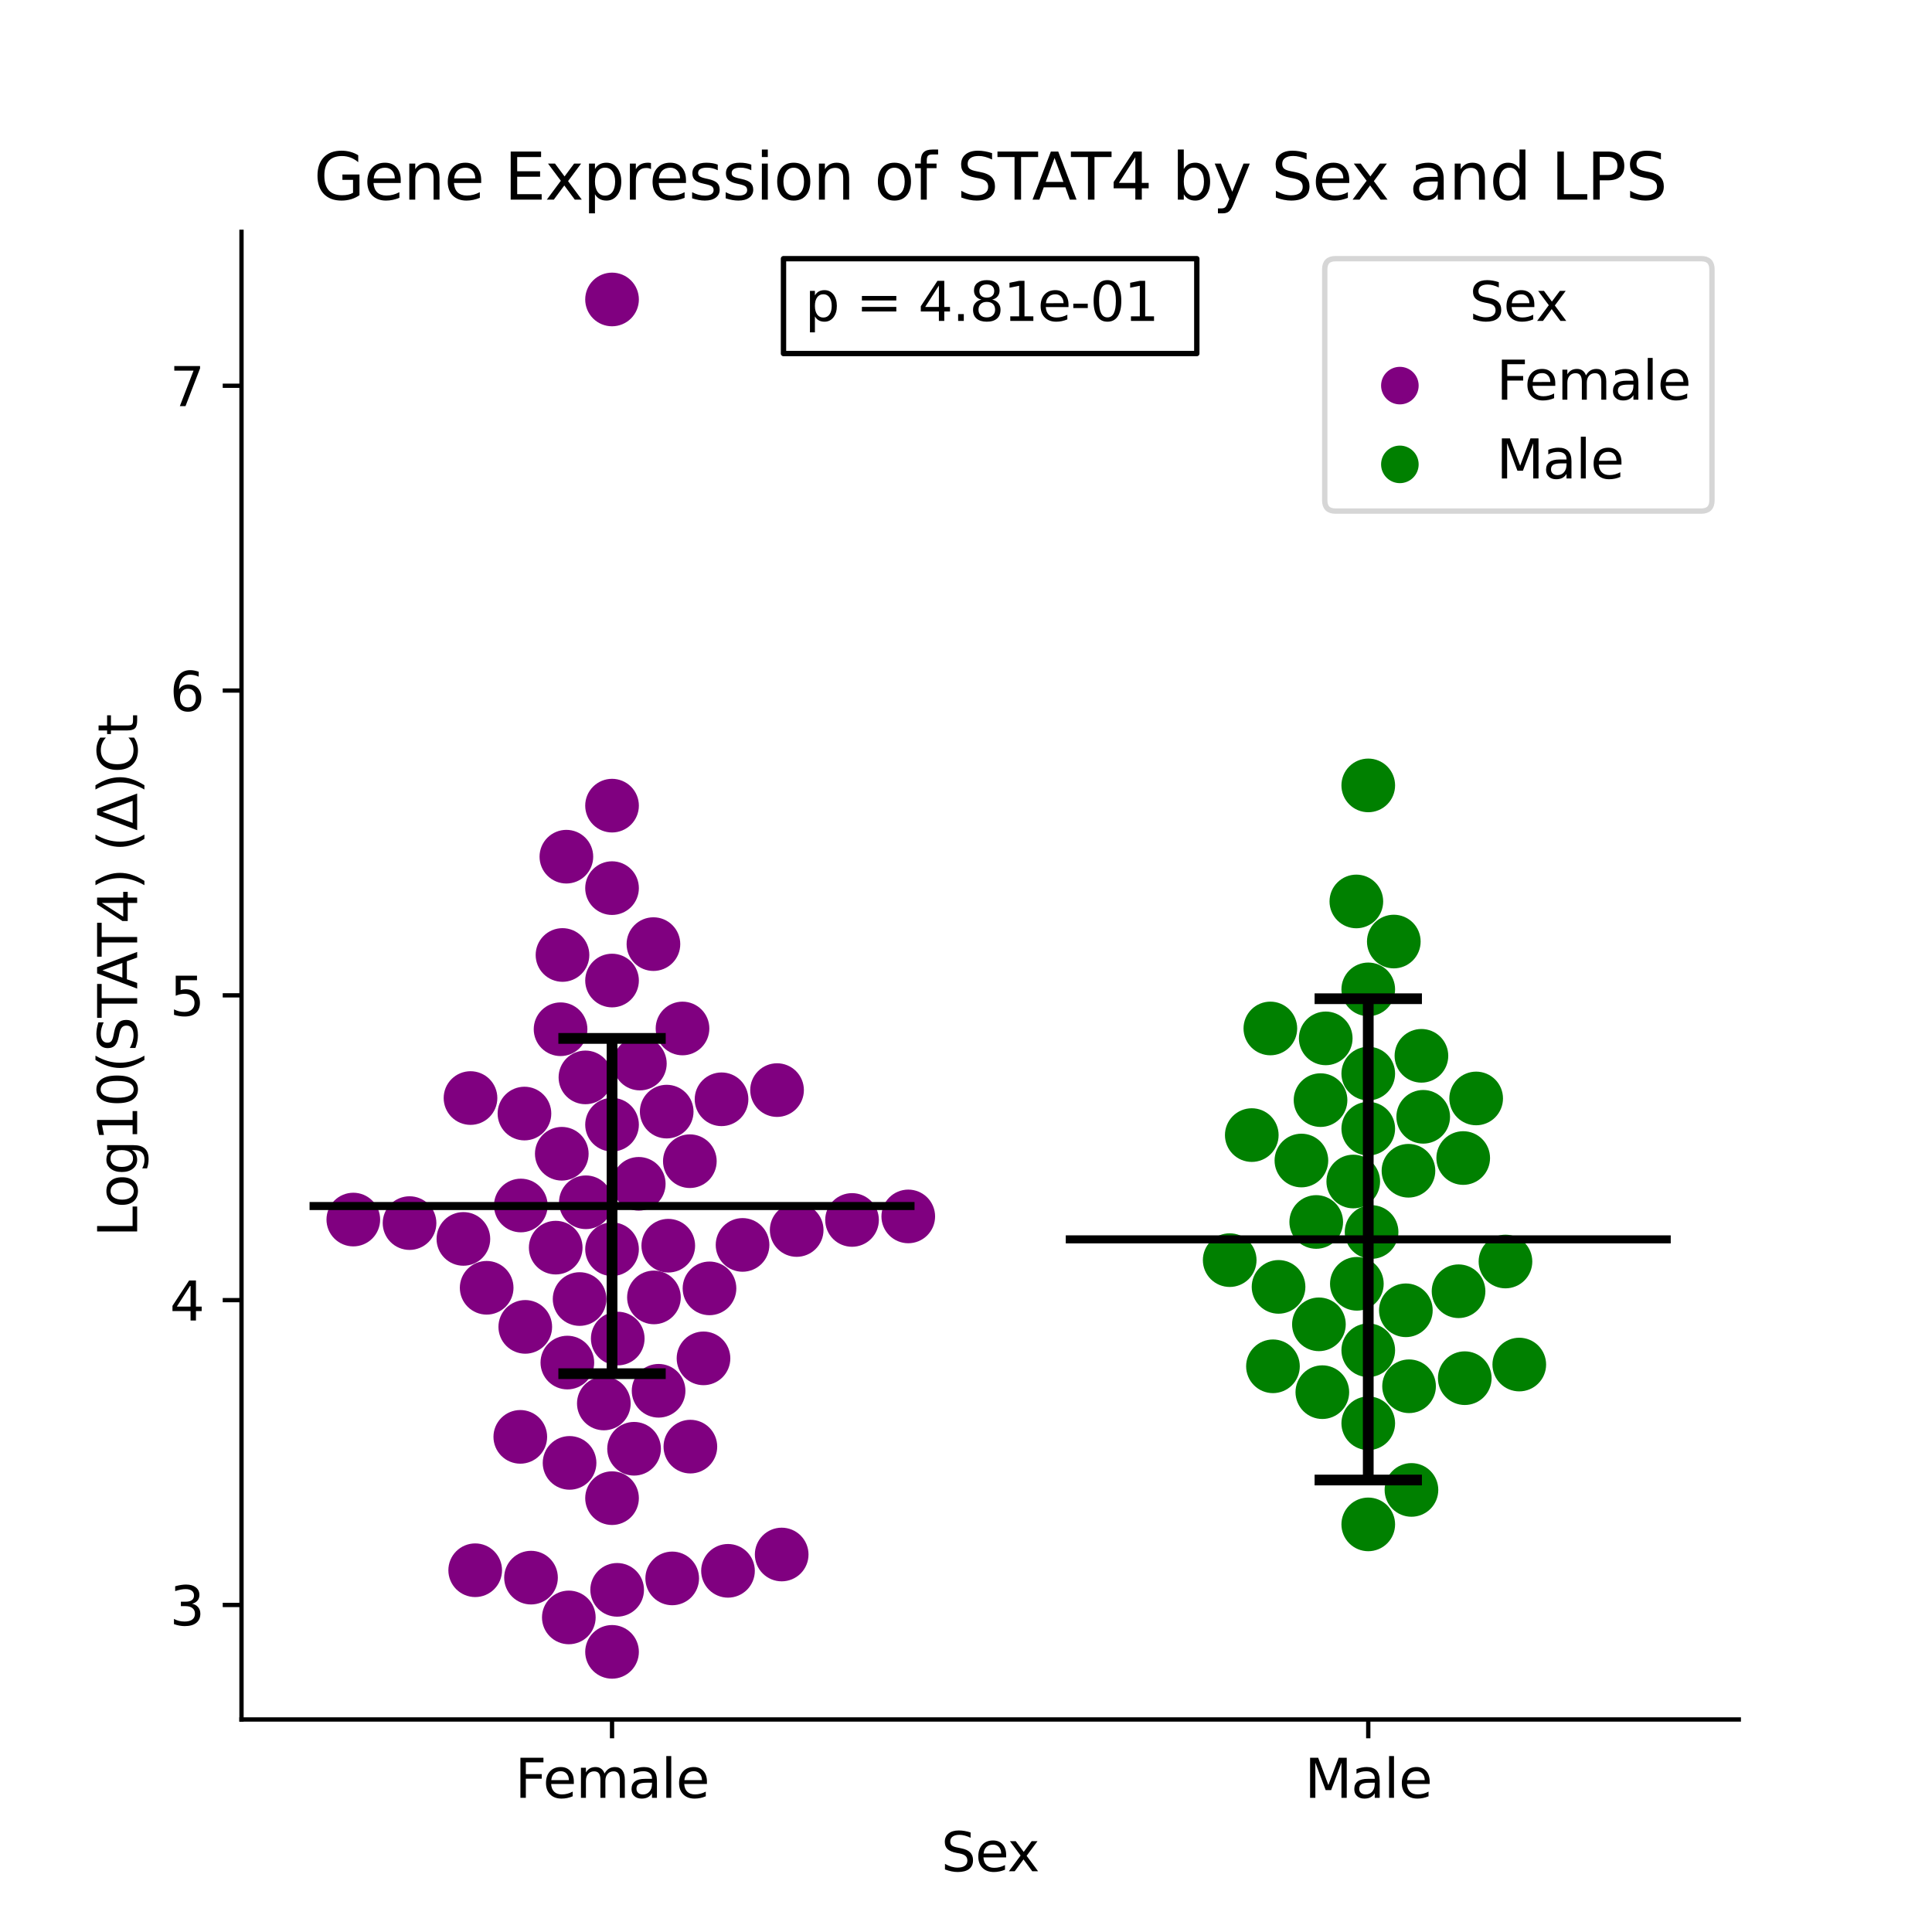 <?xml version="1.0" encoding="utf-8" standalone="no"?>
<!DOCTYPE svg PUBLIC "-//W3C//DTD SVG 1.1//EN"
  "http://www.w3.org/Graphics/SVG/1.1/DTD/svg11.dtd">
<svg xmlns:xlink="http://www.w3.org/1999/xlink" width="360pt" height="360pt" viewBox="0 0 360 360" xmlns="http://www.w3.org/2000/svg" version="1.1">
 <defs>
  <style type="text/css">*{stroke-linejoin: round; stroke-linecap: butt}</style>
 </defs>
 <g id="figure_1">
  <g id="patch_1">
   <path d="M 0 360 
L 360 360 
L 360 0 
L 0 0 
z
" style="fill: #ffffff"/>
  </g>
  <g id="axes_1">
   <g id="patch_2">
    <path d="M 45 320.4 
L 324 320.4 
L 324 43.2 
L 45 43.2 
z
" style="fill: #ffffff"/>
   </g>
   <g id="PathCollection_1">
    <defs>
     <path id="C0_0_c5d1536b47" d="M 0 5 
C 1.326 5 2.598 4.473 3.536 3.536 
C 4.473 2.598 5 1.326 5 -0 
C 5 -1.326 4.473 -2.598 3.536 -3.536 
C 2.598 -4.473 1.326 -5 0 -5 
C -1.326 -5 -2.598 -4.473 -3.536 -3.536 
C -4.473 -2.598 -5 -1.326 -5 0 
C -5 1.326 -4.473 2.598 -3.536 3.536 
C -2.598 4.473 -1.326 5 0 5 
z
"/>
    </defs>
    <g clip-path="url(#p8cc0fcd65e)">
     <use xlink:href="#C0_0_c5d1536b47" x="104.453" y="191.783" style="fill: #800080"/>
    </g>
    <g clip-path="url(#p8cc0fcd65e)">
     <use xlink:href="#C0_0_c5d1536b47" x="127.176" y="191.642" style="fill: #800080"/>
    </g>
    <g clip-path="url(#p8cc0fcd65e)">
     <use xlink:href="#C0_0_c5d1536b47" x="103.55" y="232.479" style="fill: #800080"/>
    </g>
    <g clip-path="url(#p8cc0fcd65e)">
     <use xlink:href="#C0_0_c5d1536b47" x="144.793" y="203.124" style="fill: #800080"/>
    </g>
    <g clip-path="url(#p8cc0fcd65e)">
     <use xlink:href="#C0_0_c5d1536b47" x="109.085" y="200.757" style="fill: #800080"/>
    </g>
    <g clip-path="url(#p8cc0fcd65e)">
     <use xlink:href="#C0_0_c5d1536b47" x="104.681" y="214.984" style="fill: #800080"/>
    </g>
    <g clip-path="url(#p8cc0fcd65e)">
     <use xlink:href="#C0_0_c5d1536b47" x="97.724" y="207.495" style="fill: #800080"/>
    </g>
    <g clip-path="url(#p8cc0fcd65e)">
     <use xlink:href="#C0_0_c5d1536b47" x="119.23" y="198.178" style="fill: #800080"/>
    </g>
    <g clip-path="url(#p8cc0fcd65e)">
     <use xlink:href="#C0_0_c5d1536b47" x="65.835" y="227.247" style="fill: #800080"/>
    </g>
    <g clip-path="url(#p8cc0fcd65e)">
     <use xlink:href="#C0_0_c5d1536b47" x="124.229" y="207.134" style="fill: #800080"/>
    </g>
    <g clip-path="url(#p8cc0fcd65e)">
     <use xlink:href="#C0_0_c5d1536b47" x="158.765" y="227.321" style="fill: #800080"/>
    </g>
    <g clip-path="url(#p8cc0fcd65e)">
     <use xlink:href="#C0_0_c5d1536b47" x="115.108" y="249.42" style="fill: #800080"/>
    </g>
    <g clip-path="url(#p8cc0fcd65e)">
     <use xlink:href="#C0_0_c5d1536b47" x="128.641" y="269.558" style="fill: #800080"/>
    </g>
    <g clip-path="url(#p8cc0fcd65e)">
     <use xlink:href="#C0_0_c5d1536b47" x="114.045" y="165.49" style="fill: #800080"/>
    </g>
    <g clip-path="url(#p8cc0fcd65e)">
     <use xlink:href="#C0_0_c5d1536b47" x="114.045" y="232.774" style="fill: #800080"/>
    </g>
    <g clip-path="url(#p8cc0fcd65e)">
     <use xlink:href="#C0_0_c5d1536b47" x="106.13" y="272.589" style="fill: #800080"/>
    </g>
    <g clip-path="url(#p8cc0fcd65e)">
     <use xlink:href="#C0_0_c5d1536b47" x="108.001" y="242.058" style="fill: #800080"/>
    </g>
    <g clip-path="url(#p8cc0fcd65e)">
     <use xlink:href="#C0_0_c5d1536b47" x="97.877" y="247.245" style="fill: #800080"/>
    </g>
    <g clip-path="url(#p8cc0fcd65e)">
     <use xlink:href="#C0_0_c5d1536b47" x="90.683" y="239.96" style="fill: #800080"/>
    </g>
    <g clip-path="url(#p8cc0fcd65e)">
     <use xlink:href="#C0_0_c5d1536b47" x="145.655" y="289.66" style="fill: #800080"/>
    </g>
    <g clip-path="url(#p8cc0fcd65e)">
     <use xlink:href="#C0_0_c5d1536b47" x="114.045" y="209.571" style="fill: #800080"/>
    </g>
    <g clip-path="url(#p8cc0fcd65e)">
     <use xlink:href="#C0_0_c5d1536b47" x="125.257" y="294.114" style="fill: #800080"/>
    </g>
    <g clip-path="url(#p8cc0fcd65e)">
     <use xlink:href="#C0_0_c5d1536b47" x="98.946" y="293.97" style="fill: #800080"/>
    </g>
    <g clip-path="url(#p8cc0fcd65e)">
     <use xlink:href="#C0_0_c5d1536b47" x="114.045" y="307.8" style="fill: #800080"/>
    </g>
    <g clip-path="url(#p8cc0fcd65e)">
     <use xlink:href="#C0_0_c5d1536b47" x="105.718" y="253.895" style="fill: #800080"/>
    </g>
    <g clip-path="url(#p8cc0fcd65e)">
     <use xlink:href="#C0_0_c5d1536b47" x="105.991" y="301.384" style="fill: #800080"/>
    </g>
    <g clip-path="url(#p8cc0fcd65e)">
     <use xlink:href="#C0_0_c5d1536b47" x="86.346" y="230.853" style="fill: #800080"/>
    </g>
    <g clip-path="url(#p8cc0fcd65e)">
     <use xlink:href="#C0_0_c5d1536b47" x="114.998" y="296.245" style="fill: #800080"/>
    </g>
    <g clip-path="url(#p8cc0fcd65e)">
     <use xlink:href="#C0_0_c5d1536b47" x="121.853" y="241.756" style="fill: #800080"/>
    </g>
    <g clip-path="url(#p8cc0fcd65e)">
     <use xlink:href="#C0_0_c5d1536b47" x="132.203" y="240.07" style="fill: #800080"/>
    </g>
    <g clip-path="url(#p8cc0fcd65e)">
     <use xlink:href="#C0_0_c5d1536b47" x="135.652" y="292.701" style="fill: #800080"/>
    </g>
    <g clip-path="url(#p8cc0fcd65e)">
     <use xlink:href="#C0_0_c5d1536b47" x="105.536" y="159.631" style="fill: #800080"/>
    </g>
    <g clip-path="url(#p8cc0fcd65e)">
     <use xlink:href="#C0_0_c5d1536b47" x="131.087" y="253.11" style="fill: #800080"/>
    </g>
    <g clip-path="url(#p8cc0fcd65e)">
     <use xlink:href="#C0_0_c5d1536b47" x="122.72" y="259.152" style="fill: #800080"/>
    </g>
    <g clip-path="url(#p8cc0fcd65e)">
     <use xlink:href="#C0_0_c5d1536b47" x="109.163" y="224.027" style="fill: #800080"/>
    </g>
    <g clip-path="url(#p8cc0fcd65e)">
     <use xlink:href="#C0_0_c5d1536b47" x="96.949" y="267.738" style="fill: #800080"/>
    </g>
    <g clip-path="url(#p8cc0fcd65e)">
     <use xlink:href="#C0_0_c5d1536b47" x="138.364" y="231.973" style="fill: #800080"/>
    </g>
    <g clip-path="url(#p8cc0fcd65e)">
     <use xlink:href="#C0_0_c5d1536b47" x="76.312" y="227.907" style="fill: #800080"/>
    </g>
    <g clip-path="url(#p8cc0fcd65e)">
     <use xlink:href="#C0_0_c5d1536b47" x="118.15" y="269.955" style="fill: #800080"/>
    </g>
    <g clip-path="url(#p8cc0fcd65e)">
     <use xlink:href="#C0_0_c5d1536b47" x="114.045" y="279.16" style="fill: #800080"/>
    </g>
    <g clip-path="url(#p8cc0fcd65e)">
     <use xlink:href="#C0_0_c5d1536b47" x="148.45" y="229.194" style="fill: #800080"/>
    </g>
    <g clip-path="url(#p8cc0fcd65e)">
     <use xlink:href="#C0_0_c5d1536b47" x="88.546" y="292.591" style="fill: #800080"/>
    </g>
    <g clip-path="url(#p8cc0fcd65e)">
     <use xlink:href="#C0_0_c5d1536b47" x="114.045" y="55.8" style="fill: #800080"/>
    </g>
    <g clip-path="url(#p8cc0fcd65e)">
     <use xlink:href="#C0_0_c5d1536b47" x="134.448" y="204.836" style="fill: #800080"/>
    </g>
    <g clip-path="url(#p8cc0fcd65e)">
     <use xlink:href="#C0_0_c5d1536b47" x="87.672" y="204.606" style="fill: #800080"/>
    </g>
    <g clip-path="url(#p8cc0fcd65e)">
     <use xlink:href="#C0_0_c5d1536b47" x="97.047" y="224.627" style="fill: #800080"/>
    </g>
    <g clip-path="url(#p8cc0fcd65e)">
     <use xlink:href="#C0_0_c5d1536b47" x="114.045" y="150.121" style="fill: #800080"/>
    </g>
    <g clip-path="url(#p8cc0fcd65e)">
     <use xlink:href="#C0_0_c5d1536b47" x="114.045" y="182.71" style="fill: #800080"/>
    </g>
    <g clip-path="url(#p8cc0fcd65e)">
     <use xlink:href="#C0_0_c5d1536b47" x="124.523" y="232.119" style="fill: #800080"/>
    </g>
    <g clip-path="url(#p8cc0fcd65e)">
     <use xlink:href="#C0_0_c5d1536b47" x="112.517" y="261.516" style="fill: #800080"/>
    </g>
    <g clip-path="url(#p8cc0fcd65e)">
     <use xlink:href="#C0_0_c5d1536b47" x="128.543" y="216.371" style="fill: #800080"/>
    </g>
    <g clip-path="url(#p8cc0fcd65e)">
     <use xlink:href="#C0_0_c5d1536b47" x="119.022" y="220.588" style="fill: #800080"/>
    </g>
    <g clip-path="url(#p8cc0fcd65e)">
     <use xlink:href="#C0_0_c5d1536b47" x="104.813" y="177.947" style="fill: #800080"/>
    </g>
    <g clip-path="url(#p8cc0fcd65e)">
     <use xlink:href="#C0_0_c5d1536b47" x="121.757" y="175.923" style="fill: #800080"/>
    </g>
    <g clip-path="url(#p8cc0fcd65e)">
     <use xlink:href="#C0_0_c5d1536b47" x="169.242" y="226.663" style="fill: #800080"/>
    </g>
   </g>
   <g id="PathCollection_2">
    <defs>
     <path id="C1_0_b1aa543956" d="M 0 5 
C 1.326 5 2.598 4.473 3.536 3.536 
C 4.473 2.598 5 1.326 5 -0 
C 5 -1.326 4.473 -2.598 3.536 -3.536 
C 2.598 -4.473 1.326 -5 0 -5 
C -1.326 -5 -2.598 -4.473 -3.536 -3.536 
C -4.473 -2.598 -5 -1.326 -5 0 
C -5 1.326 -4.473 2.598 -3.536 3.536 
C -2.598 4.473 -1.326 5 0 5 
z
"/>
    </defs>
    <g clip-path="url(#p8cc0fcd65e)">
     <use xlink:href="#C1_0_b1aa543956" x="263.003" y="277.626" style="fill: #008000"/>
    </g>
    <g clip-path="url(#p8cc0fcd65e)">
     <use xlink:href="#C1_0_b1aa543956" x="254.955" y="251.601" style="fill: #008000"/>
    </g>
    <g clip-path="url(#p8cc0fcd65e)">
     <use xlink:href="#C1_0_b1aa543956" x="237.197" y="254.591" style="fill: #008000"/>
    </g>
    <g clip-path="url(#p8cc0fcd65e)">
     <use xlink:href="#C1_0_b1aa543956" x="254.955" y="200.047" style="fill: #008000"/>
    </g>
    <g clip-path="url(#p8cc0fcd65e)">
     <use xlink:href="#C1_0_b1aa543956" x="272.939" y="256.803" style="fill: #008000"/>
    </g>
    <g clip-path="url(#p8cc0fcd65e)">
     <use xlink:href="#C1_0_b1aa543956" x="245.26" y="227.696" style="fill: #008000"/>
    </g>
    <g clip-path="url(#p8cc0fcd65e)">
     <use xlink:href="#C1_0_b1aa543956" x="255.575" y="229.567" style="fill: #008000"/>
    </g>
    <g clip-path="url(#p8cc0fcd65e)">
     <use xlink:href="#C1_0_b1aa543956" x="238.239" y="239.792" style="fill: #008000"/>
    </g>
    <g clip-path="url(#p8cc0fcd65e)">
     <use xlink:href="#C1_0_b1aa543956" x="252.831" y="239.219" style="fill: #008000"/>
    </g>
    <g clip-path="url(#p8cc0fcd65e)">
     <use xlink:href="#C1_0_b1aa543956" x="264.862" y="196.736" style="fill: #008000"/>
    </g>
    <g clip-path="url(#p8cc0fcd65e)">
     <use xlink:href="#C1_0_b1aa543956" x="252.16" y="220.159" style="fill: #008000"/>
    </g>
    <g clip-path="url(#p8cc0fcd65e)">
     <use xlink:href="#C1_0_b1aa543956" x="265.195" y="208.102" style="fill: #008000"/>
    </g>
    <g clip-path="url(#p8cc0fcd65e)">
     <use xlink:href="#C1_0_b1aa543956" x="271.78" y="240.605" style="fill: #008000"/>
    </g>
    <g clip-path="url(#p8cc0fcd65e)">
     <use xlink:href="#C1_0_b1aa543956" x="254.955" y="210.31" style="fill: #008000"/>
    </g>
    <g clip-path="url(#p8cc0fcd65e)">
     <use xlink:href="#C1_0_b1aa543956" x="252.737" y="167.972" style="fill: #008000"/>
    </g>
    <g clip-path="url(#p8cc0fcd65e)">
     <use xlink:href="#C1_0_b1aa543956" x="236.712" y="191.639" style="fill: #008000"/>
    </g>
    <g clip-path="url(#p8cc0fcd65e)">
     <use xlink:href="#C1_0_b1aa543956" x="254.955" y="284.048" style="fill: #008000"/>
    </g>
    <g clip-path="url(#p8cc0fcd65e)">
     <use xlink:href="#C1_0_b1aa543956" x="246.398" y="259.409" style="fill: #008000"/>
    </g>
    <g clip-path="url(#p8cc0fcd65e)">
     <use xlink:href="#C1_0_b1aa543956" x="242.497" y="216.247" style="fill: #008000"/>
    </g>
    <g clip-path="url(#p8cc0fcd65e)">
     <use xlink:href="#C1_0_b1aa543956" x="262.559" y="258.31" style="fill: #008000"/>
    </g>
    <g clip-path="url(#p8cc0fcd65e)">
     <use xlink:href="#C1_0_b1aa543956" x="229.137" y="234.808" style="fill: #008000"/>
    </g>
    <g clip-path="url(#p8cc0fcd65e)">
     <use xlink:href="#C1_0_b1aa543956" x="261.963" y="244.154" style="fill: #008000"/>
    </g>
    <g clip-path="url(#p8cc0fcd65e)">
     <use xlink:href="#C1_0_b1aa543956" x="245.761" y="246.77" style="fill: #008000"/>
    </g>
    <g clip-path="url(#p8cc0fcd65e)">
     <use xlink:href="#C1_0_b1aa543956" x="254.955" y="146.349" style="fill: #008000"/>
    </g>
    <g clip-path="url(#p8cc0fcd65e)">
     <use xlink:href="#C1_0_b1aa543956" x="233.251" y="211.508" style="fill: #008000"/>
    </g>
    <g clip-path="url(#p8cc0fcd65e)">
     <use xlink:href="#C1_0_b1aa543956" x="272.648" y="215.784" style="fill: #008000"/>
    </g>
    <g clip-path="url(#p8cc0fcd65e)">
     <use xlink:href="#C1_0_b1aa543956" x="283.095" y="254.264" style="fill: #008000"/>
    </g>
    <g clip-path="url(#p8cc0fcd65e)">
     <use xlink:href="#C1_0_b1aa543956" x="254.955" y="265.205" style="fill: #008000"/>
    </g>
    <g clip-path="url(#p8cc0fcd65e)">
     <use xlink:href="#C1_0_b1aa543956" x="247.031" y="193.486" style="fill: #008000"/>
    </g>
    <g clip-path="url(#p8cc0fcd65e)">
     <use xlink:href="#C1_0_b1aa543956" x="280.521" y="235.066" style="fill: #008000"/>
    </g>
    <g clip-path="url(#p8cc0fcd65e)">
     <use xlink:href="#C1_0_b1aa543956" x="254.955" y="184.357" style="fill: #008000"/>
    </g>
    <g clip-path="url(#p8cc0fcd65e)">
     <use xlink:href="#C1_0_b1aa543956" x="259.715" y="175.444" style="fill: #008000"/>
    </g>
    <g clip-path="url(#p8cc0fcd65e)">
     <use xlink:href="#C1_0_b1aa543956" x="275.062" y="204.68" style="fill: #008000"/>
    </g>
    <g clip-path="url(#p8cc0fcd65e)">
     <use xlink:href="#C1_0_b1aa543956" x="262.447" y="218.153" style="fill: #008000"/>
    </g>
    <g clip-path="url(#p8cc0fcd65e)">
     <use xlink:href="#C1_0_b1aa543956" x="246.063" y="204.991" style="fill: #008000"/>
    </g>
   </g>
   <g id="PathCollection_3"/>
   <g id="PathCollection_4"/>
   <g id="matplotlib.axis_1">
    <g id="xtick_1">
     <g id="line2d_1">
      <defs>
       <path id="m43f3b3457e" d="M 0 0 
L 0 3.5 
" style="stroke: #000000; stroke-width: 0.8"/>
      </defs>
      <g>
       <use xlink:href="#m43f3b3457e" x="114.045" y="320.4" style="stroke: #000000; stroke-width: 0.8"/>
      </g>
     </g>
     <g id="text_1">
      <!-- Female -->
      <g transform="translate(95.968 334.998) scale(0.1 -0.1)">
       <defs>
        <path id="DejaVuSans-46" d="M 628 4666 
L 3309 4666 
L 3309 4134 
L 1259 4134 
L 1259 2759 
L 3109 2759 
L 3109 2228 
L 1259 2228 
L 1259 0 
L 628 0 
L 628 4666 
z
" transform="scale(0.016)"/>
        <path id="DejaVuSans-65" d="M 3597 1894 
L 3597 1613 
L 953 1613 
Q 991 1019 1311 708 
Q 1631 397 2203 397 
Q 2534 397 2845 478 
Q 3156 559 3463 722 
L 3463 178 
Q 3153 47 2828 -22 
Q 2503 -91 2169 -91 
Q 1331 -91 842 396 
Q 353 884 353 1716 
Q 353 2575 817 3079 
Q 1281 3584 2069 3584 
Q 2775 3584 3186 3129 
Q 3597 2675 3597 1894 
z
M 3022 2063 
Q 3016 2534 2758 2815 
Q 2500 3097 2075 3097 
Q 1594 3097 1305 2825 
Q 1016 2553 972 2059 
L 3022 2063 
z
" transform="scale(0.016)"/>
        <path id="DejaVuSans-6d" d="M 3328 2828 
Q 3544 3216 3844 3400 
Q 4144 3584 4550 3584 
Q 5097 3584 5394 3201 
Q 5691 2819 5691 2113 
L 5691 0 
L 5113 0 
L 5113 2094 
Q 5113 2597 4934 2840 
Q 4756 3084 4391 3084 
Q 3944 3084 3684 2787 
Q 3425 2491 3425 1978 
L 3425 0 
L 2847 0 
L 2847 2094 
Q 2847 2600 2669 2842 
Q 2491 3084 2119 3084 
Q 1678 3084 1418 2786 
Q 1159 2488 1159 1978 
L 1159 0 
L 581 0 
L 581 3500 
L 1159 3500 
L 1159 2956 
Q 1356 3278 1631 3431 
Q 1906 3584 2284 3584 
Q 2666 3584 2933 3390 
Q 3200 3197 3328 2828 
z
" transform="scale(0.016)"/>
        <path id="DejaVuSans-61" d="M 2194 1759 
Q 1497 1759 1228 1600 
Q 959 1441 959 1056 
Q 959 750 1161 570 
Q 1363 391 1709 391 
Q 2188 391 2477 730 
Q 2766 1069 2766 1631 
L 2766 1759 
L 2194 1759 
z
M 3341 1997 
L 3341 0 
L 2766 0 
L 2766 531 
Q 2569 213 2275 61 
Q 1981 -91 1556 -91 
Q 1019 -91 701 211 
Q 384 513 384 1019 
Q 384 1609 779 1909 
Q 1175 2209 1959 2209 
L 2766 2209 
L 2766 2266 
Q 2766 2663 2505 2880 
Q 2244 3097 1772 3097 
Q 1472 3097 1187 3025 
Q 903 2953 641 2809 
L 641 3341 
Q 956 3463 1253 3523 
Q 1550 3584 1831 3584 
Q 2591 3584 2966 3190 
Q 3341 2797 3341 1997 
z
" transform="scale(0.016)"/>
        <path id="DejaVuSans-6c" d="M 603 4863 
L 1178 4863 
L 1178 0 
L 603 0 
L 603 4863 
z
" transform="scale(0.016)"/>
       </defs>
       <use xlink:href="#DejaVuSans-46"/>
       <use xlink:href="#DejaVuSans-65" x="52.02"/>
       <use xlink:href="#DejaVuSans-6d" x="113.543"/>
       <use xlink:href="#DejaVuSans-61" x="210.955"/>
       <use xlink:href="#DejaVuSans-6c" x="272.234"/>
       <use xlink:href="#DejaVuSans-65" x="300.018"/>
      </g>
     </g>
    </g>
    <g id="xtick_2">
     <g id="line2d_2">
      <g>
       <use xlink:href="#m43f3b3457e" x="254.955" y="320.4" style="stroke: #000000; stroke-width: 0.8"/>
      </g>
     </g>
     <g id="text_2">
      <!-- Male -->
      <g transform="translate(243.111 334.998) scale(0.1 -0.1)">
       <defs>
        <path id="DejaVuSans-4d" d="M 628 4666 
L 1569 4666 
L 2759 1491 
L 3956 4666 
L 4897 4666 
L 4897 0 
L 4281 0 
L 4281 4097 
L 3078 897 
L 2444 897 
L 1241 4097 
L 1241 0 
L 628 0 
L 628 4666 
z
" transform="scale(0.016)"/>
       </defs>
       <use xlink:href="#DejaVuSans-4d"/>
       <use xlink:href="#DejaVuSans-61" x="86.279"/>
       <use xlink:href="#DejaVuSans-6c" x="147.559"/>
       <use xlink:href="#DejaVuSans-65" x="175.342"/>
      </g>
     </g>
    </g>
    <g id="text_3">
     <!-- Sex -->
     <g transform="translate(175.377 348.677) scale(0.1 -0.1)">
      <defs>
       <path id="DejaVuSans-53" d="M 3425 4513 
L 3425 3897 
Q 3066 4069 2747 4153 
Q 2428 4238 2131 4238 
Q 1616 4238 1336 4038 
Q 1056 3838 1056 3469 
Q 1056 3159 1242 3001 
Q 1428 2844 1947 2747 
L 2328 2669 
Q 3034 2534 3370 2195 
Q 3706 1856 3706 1288 
Q 3706 609 3251 259 
Q 2797 -91 1919 -91 
Q 1588 -91 1214 -16 
Q 841 59 441 206 
L 441 856 
Q 825 641 1194 531 
Q 1563 422 1919 422 
Q 2459 422 2753 634 
Q 3047 847 3047 1241 
Q 3047 1584 2836 1778 
Q 2625 1972 2144 2069 
L 1759 2144 
Q 1053 2284 737 2584 
Q 422 2884 422 3419 
Q 422 4038 858 4394 
Q 1294 4750 2059 4750 
Q 2388 4750 2728 4690 
Q 3069 4631 3425 4513 
z
" transform="scale(0.016)"/>
       <path id="DejaVuSans-78" d="M 3513 3500 
L 2247 1797 
L 3578 0 
L 2900 0 
L 1881 1375 
L 863 0 
L 184 0 
L 1544 1831 
L 300 3500 
L 978 3500 
L 1906 2253 
L 2834 3500 
L 3513 3500 
z
" transform="scale(0.016)"/>
      </defs>
      <use xlink:href="#DejaVuSans-53"/>
      <use xlink:href="#DejaVuSans-65" x="63.477"/>
      <use xlink:href="#DejaVuSans-78" x="123.25"/>
     </g>
    </g>
   </g>
   <g id="matplotlib.axis_2">
    <g id="ytick_1">
     <g id="line2d_3">
      <defs>
       <path id="ma231099ed2" d="M 0 0 
L -3.5 0 
" style="stroke: #000000; stroke-width: 0.8"/>
      </defs>
      <g>
       <use xlink:href="#ma231099ed2" x="45" y="299.058" style="stroke: #000000; stroke-width: 0.8"/>
      </g>
     </g>
     <g id="text_4">
      <!-- 3 -->
      <g transform="translate(31.637 302.857) scale(0.1 -0.1)">
       <defs>
        <path id="DejaVuSans-33" d="M 2597 2516 
Q 3050 2419 3304 2112 
Q 3559 1806 3559 1356 
Q 3559 666 3084 287 
Q 2609 -91 1734 -91 
Q 1441 -91 1130 -33 
Q 819 25 488 141 
L 488 750 
Q 750 597 1062 519 
Q 1375 441 1716 441 
Q 2309 441 2620 675 
Q 2931 909 2931 1356 
Q 2931 1769 2642 2001 
Q 2353 2234 1838 2234 
L 1294 2234 
L 1294 2753 
L 1863 2753 
Q 2328 2753 2575 2939 
Q 2822 3125 2822 3475 
Q 2822 3834 2567 4026 
Q 2313 4219 1838 4219 
Q 1578 4219 1281 4162 
Q 984 4106 628 3988 
L 628 4550 
Q 988 4650 1302 4700 
Q 1616 4750 1894 4750 
Q 2613 4750 3031 4423 
Q 3450 4097 3450 3541 
Q 3450 3153 3228 2886 
Q 3006 2619 2597 2516 
z
" transform="scale(0.016)"/>
       </defs>
       <use xlink:href="#DejaVuSans-33"/>
      </g>
     </g>
    </g>
    <g id="ytick_2">
     <g id="line2d_4">
      <g>
       <use xlink:href="#ma231099ed2" x="45" y="242.263" style="stroke: #000000; stroke-width: 0.8"/>
      </g>
     </g>
     <g id="text_5">
      <!-- 4 -->
      <g transform="translate(31.637 246.062) scale(0.1 -0.1)">
       <defs>
        <path id="DejaVuSans-34" d="M 2419 4116 
L 825 1625 
L 2419 1625 
L 2419 4116 
z
M 2253 4666 
L 3047 4666 
L 3047 1625 
L 3713 1625 
L 3713 1100 
L 3047 1100 
L 3047 0 
L 2419 0 
L 2419 1100 
L 313 1100 
L 313 1709 
L 2253 4666 
z
" transform="scale(0.016)"/>
       </defs>
       <use xlink:href="#DejaVuSans-34"/>
      </g>
     </g>
    </g>
    <g id="ytick_3">
     <g id="line2d_5">
      <g>
       <use xlink:href="#ma231099ed2" x="45" y="185.468" style="stroke: #000000; stroke-width: 0.8"/>
      </g>
     </g>
     <g id="text_6">
      <!-- 5 -->
      <g transform="translate(31.637 189.267) scale(0.1 -0.1)">
       <defs>
        <path id="DejaVuSans-35" d="M 691 4666 
L 3169 4666 
L 3169 4134 
L 1269 4134 
L 1269 2991 
Q 1406 3038 1543 3061 
Q 1681 3084 1819 3084 
Q 2600 3084 3056 2656 
Q 3513 2228 3513 1497 
Q 3513 744 3044 326 
Q 2575 -91 1722 -91 
Q 1428 -91 1123 -41 
Q 819 9 494 109 
L 494 744 
Q 775 591 1075 516 
Q 1375 441 1709 441 
Q 2250 441 2565 725 
Q 2881 1009 2881 1497 
Q 2881 1984 2565 2268 
Q 2250 2553 1709 2553 
Q 1456 2553 1204 2497 
Q 953 2441 691 2322 
L 691 4666 
z
" transform="scale(0.016)"/>
       </defs>
       <use xlink:href="#DejaVuSans-35"/>
      </g>
     </g>
    </g>
    <g id="ytick_4">
     <g id="line2d_6">
      <g>
       <use xlink:href="#ma231099ed2" x="45" y="128.673" style="stroke: #000000; stroke-width: 0.8"/>
      </g>
     </g>
     <g id="text_7">
      <!-- 6 -->
      <g transform="translate(31.637 132.472) scale(0.1 -0.1)">
       <defs>
        <path id="DejaVuSans-36" d="M 2113 2584 
Q 1688 2584 1439 2293 
Q 1191 2003 1191 1497 
Q 1191 994 1439 701 
Q 1688 409 2113 409 
Q 2538 409 2786 701 
Q 3034 994 3034 1497 
Q 3034 2003 2786 2293 
Q 2538 2584 2113 2584 
z
M 3366 4563 
L 3366 3988 
Q 3128 4100 2886 4159 
Q 2644 4219 2406 4219 
Q 1781 4219 1451 3797 
Q 1122 3375 1075 2522 
Q 1259 2794 1537 2939 
Q 1816 3084 2150 3084 
Q 2853 3084 3261 2657 
Q 3669 2231 3669 1497 
Q 3669 778 3244 343 
Q 2819 -91 2113 -91 
Q 1303 -91 875 529 
Q 447 1150 447 2328 
Q 447 3434 972 4092 
Q 1497 4750 2381 4750 
Q 2619 4750 2861 4703 
Q 3103 4656 3366 4563 
z
" transform="scale(0.016)"/>
       </defs>
       <use xlink:href="#DejaVuSans-36"/>
      </g>
     </g>
    </g>
    <g id="ytick_5">
     <g id="line2d_7">
      <g>
       <use xlink:href="#ma231099ed2" x="45" y="71.877" style="stroke: #000000; stroke-width: 0.8"/>
      </g>
     </g>
     <g id="text_8">
      <!-- 7 -->
      <g transform="translate(31.637 75.677) scale(0.1 -0.1)">
       <defs>
        <path id="DejaVuSans-37" d="M 525 4666 
L 3525 4666 
L 3525 4397 
L 1831 0 
L 1172 0 
L 2766 4134 
L 525 4134 
L 525 4666 
z
" transform="scale(0.016)"/>
       </defs>
       <use xlink:href="#DejaVuSans-37"/>
      </g>
     </g>
    </g>
    <g id="text_9">
     <!-- Log10(STAT4) (Δ)Ct -->
     <g transform="translate(25.558 230.467) rotate(-90) scale(0.1 -0.1)">
      <defs>
       <path id="DejaVuSans-4c" d="M 628 4666 
L 1259 4666 
L 1259 531 
L 3531 531 
L 3531 0 
L 628 0 
L 628 4666 
z
" transform="scale(0.016)"/>
       <path id="DejaVuSans-6f" d="M 1959 3097 
Q 1497 3097 1228 2736 
Q 959 2375 959 1747 
Q 959 1119 1226 758 
Q 1494 397 1959 397 
Q 2419 397 2687 759 
Q 2956 1122 2956 1747 
Q 2956 2369 2687 2733 
Q 2419 3097 1959 3097 
z
M 1959 3584 
Q 2709 3584 3137 3096 
Q 3566 2609 3566 1747 
Q 3566 888 3137 398 
Q 2709 -91 1959 -91 
Q 1206 -91 779 398 
Q 353 888 353 1747 
Q 353 2609 779 3096 
Q 1206 3584 1959 3584 
z
" transform="scale(0.016)"/>
       <path id="DejaVuSans-67" d="M 2906 1791 
Q 2906 2416 2648 2759 
Q 2391 3103 1925 3103 
Q 1463 3103 1205 2759 
Q 947 2416 947 1791 
Q 947 1169 1205 825 
Q 1463 481 1925 481 
Q 2391 481 2648 825 
Q 2906 1169 2906 1791 
z
M 3481 434 
Q 3481 -459 3084 -895 
Q 2688 -1331 1869 -1331 
Q 1566 -1331 1297 -1286 
Q 1028 -1241 775 -1147 
L 775 -588 
Q 1028 -725 1275 -790 
Q 1522 -856 1778 -856 
Q 2344 -856 2625 -561 
Q 2906 -266 2906 331 
L 2906 616 
Q 2728 306 2450 153 
Q 2172 0 1784 0 
Q 1141 0 747 490 
Q 353 981 353 1791 
Q 353 2603 747 3093 
Q 1141 3584 1784 3584 
Q 2172 3584 2450 3431 
Q 2728 3278 2906 2969 
L 2906 3500 
L 3481 3500 
L 3481 434 
z
" transform="scale(0.016)"/>
       <path id="DejaVuSans-31" d="M 794 531 
L 1825 531 
L 1825 4091 
L 703 3866 
L 703 4441 
L 1819 4666 
L 2450 4666 
L 2450 531 
L 3481 531 
L 3481 0 
L 794 0 
L 794 531 
z
" transform="scale(0.016)"/>
       <path id="DejaVuSans-30" d="M 2034 4250 
Q 1547 4250 1301 3770 
Q 1056 3291 1056 2328 
Q 1056 1369 1301 889 
Q 1547 409 2034 409 
Q 2525 409 2770 889 
Q 3016 1369 3016 2328 
Q 3016 3291 2770 3770 
Q 2525 4250 2034 4250 
z
M 2034 4750 
Q 2819 4750 3233 4129 
Q 3647 3509 3647 2328 
Q 3647 1150 3233 529 
Q 2819 -91 2034 -91 
Q 1250 -91 836 529 
Q 422 1150 422 2328 
Q 422 3509 836 4129 
Q 1250 4750 2034 4750 
z
" transform="scale(0.016)"/>
       <path id="DejaVuSans-28" d="M 1984 4856 
Q 1566 4138 1362 3434 
Q 1159 2731 1159 2009 
Q 1159 1288 1364 580 
Q 1569 -128 1984 -844 
L 1484 -844 
Q 1016 -109 783 600 
Q 550 1309 550 2009 
Q 550 2706 781 3412 
Q 1013 4119 1484 4856 
L 1984 4856 
z
" transform="scale(0.016)"/>
       <path id="DejaVuSans-54" d="M -19 4666 
L 3928 4666 
L 3928 4134 
L 2272 4134 
L 2272 0 
L 1638 0 
L 1638 4134 
L -19 4134 
L -19 4666 
z
" transform="scale(0.016)"/>
       <path id="DejaVuSans-41" d="M 2188 4044 
L 1331 1722 
L 3047 1722 
L 2188 4044 
z
M 1831 4666 
L 2547 4666 
L 4325 0 
L 3669 0 
L 3244 1197 
L 1141 1197 
L 716 0 
L 50 0 
L 1831 4666 
z
" transform="scale(0.016)"/>
       <path id="DejaVuSans-29" d="M 513 4856 
L 1013 4856 
Q 1481 4119 1714 3412 
Q 1947 2706 1947 2009 
Q 1947 1309 1714 600 
Q 1481 -109 1013 -844 
L 513 -844 
Q 928 -128 1133 580 
Q 1338 1288 1338 2009 
Q 1338 2731 1133 3434 
Q 928 4138 513 4856 
z
" transform="scale(0.016)"/>
       <path id="DejaVuSans-20" transform="scale(0.016)"/>
       <path id="DejaVuSans-394" d="M 2188 4044 
L 906 525 
L 3472 525 
L 2188 4044 
z
M 50 0 
L 1831 4666 
L 2547 4666 
L 4325 0 
L 50 0 
z
" transform="scale(0.016)"/>
       <path id="DejaVuSans-43" d="M 4122 4306 
L 4122 3641 
Q 3803 3938 3442 4084 
Q 3081 4231 2675 4231 
Q 1875 4231 1450 3742 
Q 1025 3253 1025 2328 
Q 1025 1406 1450 917 
Q 1875 428 2675 428 
Q 3081 428 3442 575 
Q 3803 722 4122 1019 
L 4122 359 
Q 3791 134 3420 21 
Q 3050 -91 2638 -91 
Q 1578 -91 968 557 
Q 359 1206 359 2328 
Q 359 3453 968 4101 
Q 1578 4750 2638 4750 
Q 3056 4750 3426 4639 
Q 3797 4528 4122 4306 
z
" transform="scale(0.016)"/>
       <path id="DejaVuSans-74" d="M 1172 4494 
L 1172 3500 
L 2356 3500 
L 2356 3053 
L 1172 3053 
L 1172 1153 
Q 1172 725 1289 603 
Q 1406 481 1766 481 
L 2356 481 
L 2356 0 
L 1766 0 
Q 1100 0 847 248 
Q 594 497 594 1153 
L 594 3053 
L 172 3053 
L 172 3500 
L 594 3500 
L 594 4494 
L 1172 4494 
z
" transform="scale(0.016)"/>
      </defs>
      <use xlink:href="#DejaVuSans-4c"/>
      <use xlink:href="#DejaVuSans-6f" x="53.963"/>
      <use xlink:href="#DejaVuSans-67" x="115.145"/>
      <use xlink:href="#DejaVuSans-31" x="178.621"/>
      <use xlink:href="#DejaVuSans-30" x="242.244"/>
      <use xlink:href="#DejaVuSans-28" x="305.867"/>
      <use xlink:href="#DejaVuSans-53" x="344.881"/>
      <use xlink:href="#DejaVuSans-54" x="408.357"/>
      <use xlink:href="#DejaVuSans-41" x="461.691"/>
      <use xlink:href="#DejaVuSans-54" x="522.35"/>
      <use xlink:href="#DejaVuSans-34" x="583.434"/>
      <use xlink:href="#DejaVuSans-29" x="647.057"/>
      <use xlink:href="#DejaVuSans-20" x="686.07"/>
      <use xlink:href="#DejaVuSans-28" x="717.857"/>
      <use xlink:href="#DejaVuSans-394" x="756.871"/>
      <use xlink:href="#DejaVuSans-29" x="825.279"/>
      <use xlink:href="#DejaVuSans-43" x="864.293"/>
      <use xlink:href="#DejaVuSans-74" x="934.117"/>
     </g>
    </g>
   </g>
   <g id="LineCollection_1">
    <path d="M 114.045 255.964 
L 114.045 193.493 
" clip-path="url(#p8cc0fcd65e)" style="fill: none; stroke: #000000; stroke-width: 2"/>
   </g>
   <g id="line2d_8">
    <defs>
     <path id="m89242991e9" d="M 10 0 
L -10 -0 
" style="stroke: #000000; stroke-width: 2"/>
    </defs>
    <g clip-path="url(#p8cc0fcd65e)">
     <use xlink:href="#m89242991e9" x="114.045" y="255.964" style="stroke: #000000; stroke-width: 2"/>
    </g>
   </g>
   <g id="line2d_9">
    <g clip-path="url(#p8cc0fcd65e)">
     <use xlink:href="#m89242991e9" x="114.045" y="193.493" style="stroke: #000000; stroke-width: 2"/>
    </g>
   </g>
   <g id="LineCollection_2">
    <path d="M 254.955 275.779 
L 254.955 186.094 
" clip-path="url(#p8cc0fcd65e)" style="fill: none; stroke: #000000; stroke-width: 2"/>
   </g>
   <g id="line2d_10">
    <g clip-path="url(#p8cc0fcd65e)">
     <use xlink:href="#m89242991e9" x="254.955" y="275.779" style="stroke: #000000; stroke-width: 2"/>
    </g>
   </g>
   <g id="line2d_11">
    <g clip-path="url(#p8cc0fcd65e)">
     <use xlink:href="#m89242991e9" x="254.955" y="186.094" style="stroke: #000000; stroke-width: 2"/>
    </g>
   </g>
   <g id="LineCollection_3">
    <path d="M 57.682 224.729 
L 170.409 224.729 
" clip-path="url(#p8cc0fcd65e)" style="fill: none; stroke: #000000; stroke-width: 1.5"/>
   </g>
   <g id="LineCollection_4">
    <path d="M 198.591 230.937 
L 311.318 230.937 
" clip-path="url(#p8cc0fcd65e)" style="fill: none; stroke: #000000; stroke-width: 1.5"/>
   </g>
   <g id="patch_3">
    <path d="M 45 320.4 
L 45 43.2 
" style="fill: none; stroke: #000000; stroke-width: 0.8; stroke-linejoin: miter; stroke-linecap: square"/>
   </g>
   <g id="patch_4">
    <path d="M 45 320.4 
L 324 320.4 
" style="fill: none; stroke: #000000; stroke-width: 0.8; stroke-linejoin: miter; stroke-linecap: square"/>
   </g>
   <g id="text_10">
    <!-- Gene Expression of STAT4 by Sex and LPS -->
    <g transform="translate(58.47 37.2) scale(0.12 -0.12)">
     <defs>
      <path id="DejaVuSans-47" d="M 3809 666 
L 3809 1919 
L 2778 1919 
L 2778 2438 
L 4434 2438 
L 4434 434 
Q 4069 175 3628 42 
Q 3188 -91 2688 -91 
Q 1594 -91 976 548 
Q 359 1188 359 2328 
Q 359 3472 976 4111 
Q 1594 4750 2688 4750 
Q 3144 4750 3555 4637 
Q 3966 4525 4313 4306 
L 4313 3634 
Q 3963 3931 3569 4081 
Q 3175 4231 2741 4231 
Q 1884 4231 1454 3753 
Q 1025 3275 1025 2328 
Q 1025 1384 1454 906 
Q 1884 428 2741 428 
Q 3075 428 3337 486 
Q 3600 544 3809 666 
z
" transform="scale(0.016)"/>
      <path id="DejaVuSans-6e" d="M 3513 2113 
L 3513 0 
L 2938 0 
L 2938 2094 
Q 2938 2591 2744 2837 
Q 2550 3084 2163 3084 
Q 1697 3084 1428 2787 
Q 1159 2491 1159 1978 
L 1159 0 
L 581 0 
L 581 3500 
L 1159 3500 
L 1159 2956 
Q 1366 3272 1645 3428 
Q 1925 3584 2291 3584 
Q 2894 3584 3203 3211 
Q 3513 2838 3513 2113 
z
" transform="scale(0.016)"/>
      <path id="DejaVuSans-45" d="M 628 4666 
L 3578 4666 
L 3578 4134 
L 1259 4134 
L 1259 2753 
L 3481 2753 
L 3481 2222 
L 1259 2222 
L 1259 531 
L 3634 531 
L 3634 0 
L 628 0 
L 628 4666 
z
" transform="scale(0.016)"/>
      <path id="DejaVuSans-70" d="M 1159 525 
L 1159 -1331 
L 581 -1331 
L 581 3500 
L 1159 3500 
L 1159 2969 
Q 1341 3281 1617 3432 
Q 1894 3584 2278 3584 
Q 2916 3584 3314 3078 
Q 3713 2572 3713 1747 
Q 3713 922 3314 415 
Q 2916 -91 2278 -91 
Q 1894 -91 1617 61 
Q 1341 213 1159 525 
z
M 3116 1747 
Q 3116 2381 2855 2742 
Q 2594 3103 2138 3103 
Q 1681 3103 1420 2742 
Q 1159 2381 1159 1747 
Q 1159 1113 1420 752 
Q 1681 391 2138 391 
Q 2594 391 2855 752 
Q 3116 1113 3116 1747 
z
" transform="scale(0.016)"/>
      <path id="DejaVuSans-72" d="M 2631 2963 
Q 2534 3019 2420 3045 
Q 2306 3072 2169 3072 
Q 1681 3072 1420 2755 
Q 1159 2438 1159 1844 
L 1159 0 
L 581 0 
L 581 3500 
L 1159 3500 
L 1159 2956 
Q 1341 3275 1631 3429 
Q 1922 3584 2338 3584 
Q 2397 3584 2469 3576 
Q 2541 3569 2628 3553 
L 2631 2963 
z
" transform="scale(0.016)"/>
      <path id="DejaVuSans-73" d="M 2834 3397 
L 2834 2853 
Q 2591 2978 2328 3040 
Q 2066 3103 1784 3103 
Q 1356 3103 1142 2972 
Q 928 2841 928 2578 
Q 928 2378 1081 2264 
Q 1234 2150 1697 2047 
L 1894 2003 
Q 2506 1872 2764 1633 
Q 3022 1394 3022 966 
Q 3022 478 2636 193 
Q 2250 -91 1575 -91 
Q 1294 -91 989 -36 
Q 684 19 347 128 
L 347 722 
Q 666 556 975 473 
Q 1284 391 1588 391 
Q 1994 391 2212 530 
Q 2431 669 2431 922 
Q 2431 1156 2273 1281 
Q 2116 1406 1581 1522 
L 1381 1569 
Q 847 1681 609 1914 
Q 372 2147 372 2553 
Q 372 3047 722 3315 
Q 1072 3584 1716 3584 
Q 2034 3584 2315 3537 
Q 2597 3491 2834 3397 
z
" transform="scale(0.016)"/>
      <path id="DejaVuSans-69" d="M 603 3500 
L 1178 3500 
L 1178 0 
L 603 0 
L 603 3500 
z
M 603 4863 
L 1178 4863 
L 1178 4134 
L 603 4134 
L 603 4863 
z
" transform="scale(0.016)"/>
      <path id="DejaVuSans-66" d="M 2375 4863 
L 2375 4384 
L 1825 4384 
Q 1516 4384 1395 4259 
Q 1275 4134 1275 3809 
L 1275 3500 
L 2222 3500 
L 2222 3053 
L 1275 3053 
L 1275 0 
L 697 0 
L 697 3053 
L 147 3053 
L 147 3500 
L 697 3500 
L 697 3744 
Q 697 4328 969 4595 
Q 1241 4863 1831 4863 
L 2375 4863 
z
" transform="scale(0.016)"/>
      <path id="DejaVuSans-62" d="M 3116 1747 
Q 3116 2381 2855 2742 
Q 2594 3103 2138 3103 
Q 1681 3103 1420 2742 
Q 1159 2381 1159 1747 
Q 1159 1113 1420 752 
Q 1681 391 2138 391 
Q 2594 391 2855 752 
Q 3116 1113 3116 1747 
z
M 1159 2969 
Q 1341 3281 1617 3432 
Q 1894 3584 2278 3584 
Q 2916 3584 3314 3078 
Q 3713 2572 3713 1747 
Q 3713 922 3314 415 
Q 2916 -91 2278 -91 
Q 1894 -91 1617 61 
Q 1341 213 1159 525 
L 1159 0 
L 581 0 
L 581 4863 
L 1159 4863 
L 1159 2969 
z
" transform="scale(0.016)"/>
      <path id="DejaVuSans-79" d="M 2059 -325 
Q 1816 -950 1584 -1140 
Q 1353 -1331 966 -1331 
L 506 -1331 
L 506 -850 
L 844 -850 
Q 1081 -850 1212 -737 
Q 1344 -625 1503 -206 
L 1606 56 
L 191 3500 
L 800 3500 
L 1894 763 
L 2988 3500 
L 3597 3500 
L 2059 -325 
z
" transform="scale(0.016)"/>
      <path id="DejaVuSans-64" d="M 2906 2969 
L 2906 4863 
L 3481 4863 
L 3481 0 
L 2906 0 
L 2906 525 
Q 2725 213 2448 61 
Q 2172 -91 1784 -91 
Q 1150 -91 751 415 
Q 353 922 353 1747 
Q 353 2572 751 3078 
Q 1150 3584 1784 3584 
Q 2172 3584 2448 3432 
Q 2725 3281 2906 2969 
z
M 947 1747 
Q 947 1113 1208 752 
Q 1469 391 1925 391 
Q 2381 391 2643 752 
Q 2906 1113 2906 1747 
Q 2906 2381 2643 2742 
Q 2381 3103 1925 3103 
Q 1469 3103 1208 2742 
Q 947 2381 947 1747 
z
" transform="scale(0.016)"/>
      <path id="DejaVuSans-50" d="M 1259 4147 
L 1259 2394 
L 2053 2394 
Q 2494 2394 2734 2622 
Q 2975 2850 2975 3272 
Q 2975 3691 2734 3919 
Q 2494 4147 2053 4147 
L 1259 4147 
z
M 628 4666 
L 2053 4666 
Q 2838 4666 3239 4311 
Q 3641 3956 3641 3272 
Q 3641 2581 3239 2228 
Q 2838 1875 2053 1875 
L 1259 1875 
L 1259 0 
L 628 0 
L 628 4666 
z
" transform="scale(0.016)"/>
     </defs>
     <use xlink:href="#DejaVuSans-47"/>
     <use xlink:href="#DejaVuSans-65" x="77.49"/>
     <use xlink:href="#DejaVuSans-6e" x="139.014"/>
     <use xlink:href="#DejaVuSans-65" x="202.393"/>
     <use xlink:href="#DejaVuSans-20" x="263.916"/>
     <use xlink:href="#DejaVuSans-45" x="295.703"/>
     <use xlink:href="#DejaVuSans-78" x="358.887"/>
     <use xlink:href="#DejaVuSans-70" x="418.066"/>
     <use xlink:href="#DejaVuSans-72" x="481.543"/>
     <use xlink:href="#DejaVuSans-65" x="520.406"/>
     <use xlink:href="#DejaVuSans-73" x="581.93"/>
     <use xlink:href="#DejaVuSans-73" x="634.029"/>
     <use xlink:href="#DejaVuSans-69" x="686.129"/>
     <use xlink:href="#DejaVuSans-6f" x="713.912"/>
     <use xlink:href="#DejaVuSans-6e" x="775.094"/>
     <use xlink:href="#DejaVuSans-20" x="838.473"/>
     <use xlink:href="#DejaVuSans-6f" x="870.26"/>
     <use xlink:href="#DejaVuSans-66" x="931.441"/>
     <use xlink:href="#DejaVuSans-20" x="966.646"/>
     <use xlink:href="#DejaVuSans-53" x="998.434"/>
     <use xlink:href="#DejaVuSans-54" x="1061.91"/>
     <use xlink:href="#DejaVuSans-41" x="1115.244"/>
     <use xlink:href="#DejaVuSans-54" x="1175.902"/>
     <use xlink:href="#DejaVuSans-34" x="1236.986"/>
     <use xlink:href="#DejaVuSans-20" x="1300.609"/>
     <use xlink:href="#DejaVuSans-62" x="1332.396"/>
     <use xlink:href="#DejaVuSans-79" x="1395.873"/>
     <use xlink:href="#DejaVuSans-20" x="1455.053"/>
     <use xlink:href="#DejaVuSans-53" x="1486.84"/>
     <use xlink:href="#DejaVuSans-65" x="1550.316"/>
     <use xlink:href="#DejaVuSans-78" x="1610.09"/>
     <use xlink:href="#DejaVuSans-20" x="1669.27"/>
     <use xlink:href="#DejaVuSans-61" x="1701.057"/>
     <use xlink:href="#DejaVuSans-6e" x="1762.336"/>
     <use xlink:href="#DejaVuSans-64" x="1825.715"/>
     <use xlink:href="#DejaVuSans-20" x="1889.191"/>
     <use xlink:href="#DejaVuSans-4c" x="1920.979"/>
     <use xlink:href="#DejaVuSans-50" x="1976.691"/>
     <use xlink:href="#DejaVuSans-53" x="2036.994"/>
    </g>
   </g>
   <g id="patch_5">
    <path d="M 145.993 65.878 
L 223.007 65.878 
L 223.007 48.2 
L 145.993 48.2 
z
" style="fill: #ffffff; stroke: #000000; stroke-linejoin: miter"/>
   </g>
   <g id="text_11">
    <!-- p = 4.81e-01  -->
    <g transform="translate(149.993 59.798) scale(0.1 -0.1)">
     <defs>
      <path id="DejaVuSans-3d" d="M 678 2906 
L 4684 2906 
L 4684 2381 
L 678 2381 
L 678 2906 
z
M 678 1631 
L 4684 1631 
L 4684 1100 
L 678 1100 
L 678 1631 
z
" transform="scale(0.016)"/>
      <path id="DejaVuSans-2e" d="M 684 794 
L 1344 794 
L 1344 0 
L 684 0 
L 684 794 
z
" transform="scale(0.016)"/>
      <path id="DejaVuSans-38" d="M 2034 2216 
Q 1584 2216 1326 1975 
Q 1069 1734 1069 1313 
Q 1069 891 1326 650 
Q 1584 409 2034 409 
Q 2484 409 2743 651 
Q 3003 894 3003 1313 
Q 3003 1734 2745 1975 
Q 2488 2216 2034 2216 
z
M 1403 2484 
Q 997 2584 770 2862 
Q 544 3141 544 3541 
Q 544 4100 942 4425 
Q 1341 4750 2034 4750 
Q 2731 4750 3128 4425 
Q 3525 4100 3525 3541 
Q 3525 3141 3298 2862 
Q 3072 2584 2669 2484 
Q 3125 2378 3379 2068 
Q 3634 1759 3634 1313 
Q 3634 634 3220 271 
Q 2806 -91 2034 -91 
Q 1263 -91 848 271 
Q 434 634 434 1313 
Q 434 1759 690 2068 
Q 947 2378 1403 2484 
z
M 1172 3481 
Q 1172 3119 1398 2916 
Q 1625 2713 2034 2713 
Q 2441 2713 2670 2916 
Q 2900 3119 2900 3481 
Q 2900 3844 2670 4047 
Q 2441 4250 2034 4250 
Q 1625 4250 1398 4047 
Q 1172 3844 1172 3481 
z
" transform="scale(0.016)"/>
      <path id="DejaVuSans-2d" d="M 313 2009 
L 1997 2009 
L 1997 1497 
L 313 1497 
L 313 2009 
z
" transform="scale(0.016)"/>
     </defs>
     <use xlink:href="#DejaVuSans-70"/>
     <use xlink:href="#DejaVuSans-20" x="63.477"/>
     <use xlink:href="#DejaVuSans-3d" x="95.264"/>
     <use xlink:href="#DejaVuSans-20" x="179.053"/>
     <use xlink:href="#DejaVuSans-34" x="210.84"/>
     <use xlink:href="#DejaVuSans-2e" x="274.463"/>
     <use xlink:href="#DejaVuSans-38" x="306.25"/>
     <use xlink:href="#DejaVuSans-31" x="369.873"/>
     <use xlink:href="#DejaVuSans-65" x="433.496"/>
     <use xlink:href="#DejaVuSans-2d" x="495.02"/>
     <use xlink:href="#DejaVuSans-30" x="531.104"/>
     <use xlink:href="#DejaVuSans-31" x="594.727"/>
     <use xlink:href="#DejaVuSans-20" x="658.35"/>
    </g>
   </g>
   <g id="legend_1">
    <g id="patch_6">
     <path d="M 248.845 95.234 
L 317 95.234 
Q 319 95.234 319 93.234 
L 319 50.2 
Q 319 48.2 317 48.2 
L 248.845 48.2 
Q 246.845 48.2 246.845 50.2 
L 246.845 93.234 
Q 246.845 95.234 248.845 95.234 
z
" style="fill: #ffffff; opacity: 0.8; stroke: #cccccc; stroke-linejoin: miter"/>
    </g>
    <g id="text_12">
     <!-- Sex -->
     <g transform="translate(273.8 59.798) scale(0.1 -0.1)">
      <use xlink:href="#DejaVuSans-53"/>
      <use xlink:href="#DejaVuSans-65" x="63.477"/>
      <use xlink:href="#DejaVuSans-78" x="123.25"/>
     </g>
    </g>
    <g id="PathCollection_5">
     <defs>
      <path id="m1c631ed42a" d="M 0 3 
C 0.796 3 1.559 2.684 2.121 2.121 
C 2.684 1.559 3 0.796 3 0 
C 3 -0.796 2.684 -1.559 2.121 -2.121 
C 1.559 -2.684 0.796 -3 0 -3 
C -0.796 -3 -1.559 -2.684 -2.121 -2.121 
C -2.684 -1.559 -3 -0.796 -3 0 
C -3 0.796 -2.684 1.559 -2.121 2.121 
C -1.559 2.684 -0.796 3 0 3 
z
" style="stroke: #800080"/>
     </defs>
     <g>
      <use xlink:href="#m1c631ed42a" x="260.845" y="71.852" style="fill: #800080; stroke: #800080"/>
     </g>
    </g>
    <g id="text_13">
     <!-- Female -->
     <g transform="translate(278.845 74.477) scale(0.1 -0.1)">
      <use xlink:href="#DejaVuSans-46"/>
      <use xlink:href="#DejaVuSans-65" x="52.02"/>
      <use xlink:href="#DejaVuSans-6d" x="113.543"/>
      <use xlink:href="#DejaVuSans-61" x="210.955"/>
      <use xlink:href="#DejaVuSans-6c" x="272.234"/>
      <use xlink:href="#DejaVuSans-65" x="300.018"/>
     </g>
    </g>
    <g id="PathCollection_6">
     <defs>
      <path id="m91150205ff" d="M 0 3 
C 0.796 3 1.559 2.684 2.121 2.121 
C 2.684 1.559 3 0.796 3 0 
C 3 -0.796 2.684 -1.559 2.121 -2.121 
C 1.559 -2.684 0.796 -3 0 -3 
C -0.796 -3 -1.559 -2.684 -2.121 -2.121 
C -2.684 -1.559 -3 -0.796 -3 0 
C -3 0.796 -2.684 1.559 -2.121 2.121 
C -1.559 2.684 -0.796 3 0 3 
z
" style="stroke: #008000"/>
     </defs>
     <g>
      <use xlink:href="#m91150205ff" x="260.845" y="86.53" style="fill: #008000; stroke: #008000"/>
     </g>
    </g>
    <g id="text_14">
     <!-- Male -->
     <g transform="translate(278.845 89.155) scale(0.1 -0.1)">
      <use xlink:href="#DejaVuSans-4d"/>
      <use xlink:href="#DejaVuSans-61" x="86.279"/>
      <use xlink:href="#DejaVuSans-6c" x="147.559"/>
      <use xlink:href="#DejaVuSans-65" x="175.342"/>
     </g>
    </g>
   </g>
  </g>
 </g>
 <defs>
  <clipPath id="p8cc0fcd65e">
   <rect x="45" y="43.2" width="279" height="277.2"/>
  </clipPath>
 </defs>
</svg>
